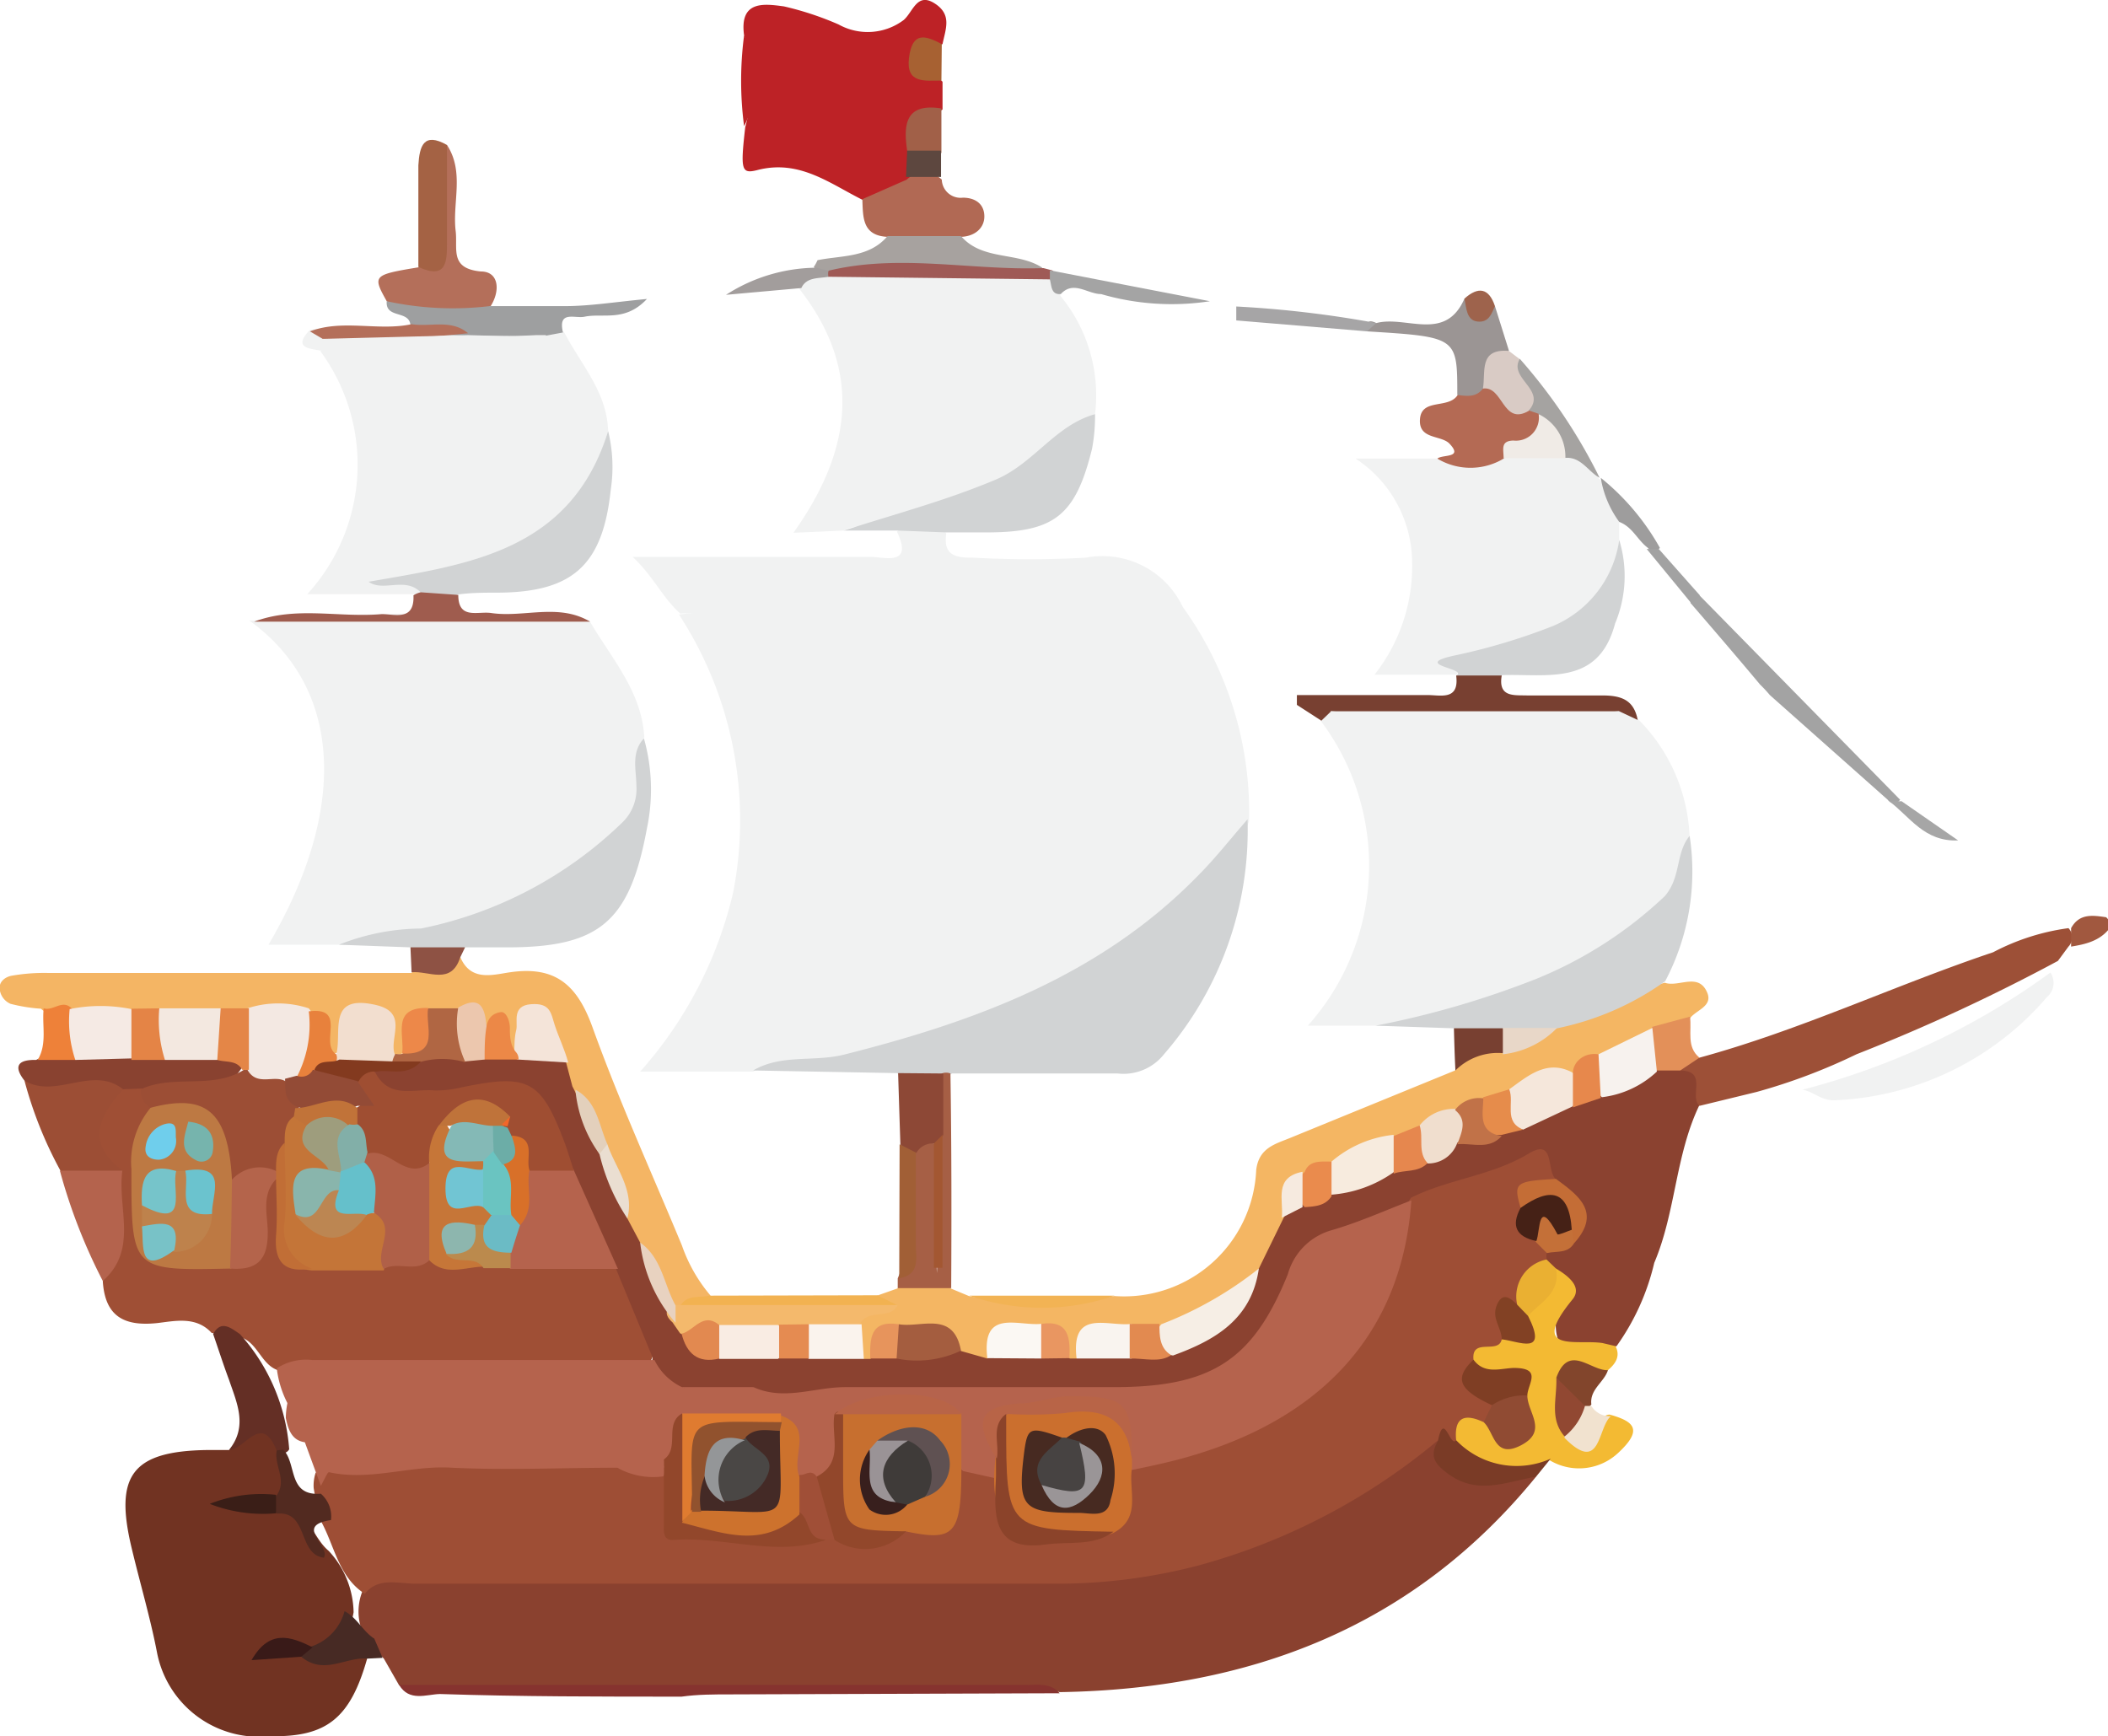 <svg xmlns="http://www.w3.org/2000/svg" viewBox="0 0 55.98 46.11"><defs><style>.cls-1{fill:#8a412f;}.cls-2{fill:#f1f2f2;}.cls-3{fill:#9f4f35;}.cls-4{fill:#713322;}.cls-5{fill:#f4b564;}.cls-6{fill:#d1d3d4;}.cls-7{fill:#86332f;}.cls-8{fill:#9c4e35;}.cls-9{fill:#b4634d;}.cls-10{fill:#894230;}.cls-11{fill:#642f25;}.cls-12{fill:#472a24;}.cls-13{fill:#ee8139;}.cls-14{fill:#8e5244;}.cls-15{fill:#8b4230;}.cls-16{fill:#f4b663;}.cls-17{fill:#bd2226;}.cls-18{fill:#9d5037;}.cls-19{fill:#f3ba33;}.cls-20{fill:#784031;}.cls-21{fill:#b46a54;}.cls-22{fill:#b16954;}.cls-23{fill:#a65f45;}.cls-24{fill:#a7a29f;}.cls-25{fill:#9b9594;}.cls-26{fill:#a3a3a3;}.cls-27{fill:#7a3b26;}.cls-28{fill:#9f5a56;}.cls-29{fill:#a4a4a4;}.cls-30{fill:#a6a5a6;}.cls-31{fill:#d9cbc5;}.cls-32{fill:#a5a3a1;}.cls-33{fill:#e39059;}.cls-34{fill:#a16048;}.cls-35{fill:#82452c;}.cls-36{fill:#a76132;}.cls-37{fill:#f2b354;}.cls-38{fill:#f1e2cf;}.cls-39{fill:#9e9d9d;}.cls-40{fill:#5d473f;}.cls-41{fill:#a1583f;}.cls-42{fill:#a6a6a6;}.cls-43{fill:#a2a2a2;}.cls-44{fill:#9e634c;}.cls-45{fill:#b46f5a;}.cls-46{fill:#9e9fa0;}.cls-47{fill:#9f5c4e;}.cls-48{fill:#a46244;}.cls-49{fill:#8d4836;}.cls-50{fill:#a15f36;}.cls-51{fill:#f2b251;}.cls-52{fill:#a29d9c;}.cls-53{fill:#9e4e35;}.cls-54{fill:#b5634d;}.cls-55{fill:#bd7943;}.cls-56{fill:#c47538;}.cls-57{fill:#b06048;}.cls-58{fill:#b4644b;}.cls-59{fill:#c67638;}.cls-60{fill:#c16e36;}.cls-61{fill:#bb8a4d;}.cls-62{fill:#522a20;}.cls-63{fill:#391a18;}.cls-64{fill:#3a1e17;}.cls-65{fill:#f3e8e2;}.cls-66{fill:#f4b96c;}.cls-67{fill:#f5eae4;}.cls-68{fill:#f2decf;}.cls-69{fill:#f3e8e0;}.cls-70{fill:#f4e4d9;}.cls-71{fill:#b06643;}.cls-72{fill:#e48647;}.cls-73{fill:#e48446;}.cls-74{fill:#ecc7ae;}.cls-75{fill:#e8813c;}.cls-76{fill:#ec8847;}.cls-77{fill:#ed8849;}.cls-78{fill:#e8d2c0;}.cls-79{fill:#eaded1;}.cls-80{fill:#e3d0bc;}.cls-81{fill:#9f4e32;}.cls-82{fill:#f6eee5;}.cls-83{fill:#f5e7db;}.cls-84{fill:#f7f2ee;}.cls-85{fill:#f7ebde;}.cls-86{fill:#f9ece3;}.cls-87{fill:#a45d3f;}.cls-88{fill:#fbf8f3;}.cls-89{fill:#faf3ed;}.cls-90{fill:#f9f4ef;}.cls-91{fill:#f0dece;}.cls-92{fill:#c46d36;}.cls-93{fill:#eab032;}.cls-94{fill:#e7884c;}.cls-95{fill:#e68c4b;}.cls-96{fill:#ea8b4d;}.cls-97{fill:#e6874e;}.cls-98{fill:#c17248;}.cls-99{fill:#e28a50;}.cls-100{fill:#e28950;}.cls-101{fill:#833a1f;}.cls-102{fill:#e7945c;}.cls-103{fill:#e99661;}.cls-104{fill:#e58b51;}.cls-105{fill:#f6eadf;}.cls-106{fill:#c47038;}.cls-107{fill:#f0ebe6;}.cls-108{fill:#e8d7c8;}.cls-109{fill:#7f3e24;}.cls-110{fill:#904b33;}.cls-111{fill:#824124;}.cls-112{fill:#914832;}.cls-113{fill:#a35732;}.cls-114{fill:#c76f2f;}.cls-115{fill:#cb6f2e;}.cls-116{fill:#92472b;}.cls-117{fill:#8b432a;}.cls-118{fill:#452116;}.cls-119{fill:#a04f37;}.cls-120{fill:#cd722d;}.cls-121{fill:#b86447;}.cls-122{fill:#df7b30;}.cls-123{fill:#be824c;}.cls-124{fill:#76c4ca;}.cls-125{fill:#78c2c7;}.cls-126{fill:#6bc3ce;}.cls-127{fill:#6fceec;}.cls-128{fill:#76b4ad;}.cls-129{fill:#d87029;}.cls-130{fill:#6bbbc5;}.cls-131{fill:#934b36;}.cls-132{fill:#c17339;}.cls-133{fill:#65c0cb;}.cls-134{fill:#bc8652;}.cls-135{fill:#89b5ac;}.cls-136{fill:#9e9d7d;}.cls-137{fill:#82afa8;}.cls-138{fill:#84b9b6;}.cls-139{fill:#6ac4c1;}.cls-140{fill:#71c5d3;}.cls-141{fill:#bf733a;}.cls-142{fill:#8db6ae;}.cls-143{fill:#6cada7;}.cls-144{fill:#f2672a;}.cls-145{fill:#3f3b39;}.cls-146{fill:#5f5152;}.cls-147{fill:#9a9396;}.cls-148{fill:#381f1d;}.cls-149{fill:#472a21;}.cls-150{fill:#474342;}.cls-151{fill:#442a26;}.cls-152{fill:#91522e;}.cls-153{fill:#9a9597;}.cls-154{fill:#4a4745;}.cls-155{fill:#949698;}</style></defs><g id="Layer_2" data-name="Layer 2"><g id="Layer_1-2" data-name="Layer 1"><path class="cls-1" d="M40.79,39.22c-3.26,4-7.6,5.64-12.65,5.72a3,3,0,0,0-1.29-.1H11.9a3.36,3.36,0,0,1-1.3-.08l-.4-.7c-.16-.2-.42-.31-.51-.58a1.45,1.45,0,0,1,0-1.36,2.43,2.43,0,0,1,1.83-.37c5.06,0,10.12,0,15.17,0,3.95,0,7.59-.77,10.69-3.36a1.41,1.41,0,0,1,.42-.22c.15,0,.35-.07.43.09a1.61,1.61,0,0,0,2.18.79A.39.39,0,0,1,40.79,39.22Z"/><path class="cls-2" d="M6.62,16.48h.11a54.22,54.22,0,0,1,8.92,0c.58,1,1.39,1.87,1.46,3.1a.34.34,0,0,0-.05.11c.5,2.17-1,3.07-2.5,4A11.46,11.46,0,0,1,9,25.09H7.13C9.27,21.45,9.07,18.24,6.62,16.48Z"/><path class="cls-3" d="M5.62,35.4c-.42-.46-1-.31-1.46-.26-.89.09-1.37-.2-1.43-1.11a8.86,8.86,0,0,0,.17-2.62c-.75-1.62-.75-1.68.4-2.64a.65.65,0,0,1,.52.13.89.89,0,0,1,.27.69,4.62,4.62,0,0,0-.27,1.61c0,2.5-.25,2.19,2.21,2.18.67,0,.66-.52.74-1s-.08-1,.55-1.13c.38.34.3.8.32,1.23s0,.83.58.87,1.22-.08,1.83,0,1,0,1.48,0a7.29,7.29,0,0,0,1.4,0h.77a7.89,7.89,0,0,1,2.65.17c.56.83,1.55,1.52.87,2.74a17.06,17.06,0,0,1-3.91.16c-1.55,0-3.11,0-4.66,0-.37,0-.75,0-1.13,0-.59-.06-.64-.81-1.19-.92C6.09,35.53,5.86,35.44,5.62,35.4Z"/><path class="cls-4" d="M9.75,44.05c-.45,1.59-1.08,2.09-2.58,2.06a2.76,2.76,0,0,1-3-2.22C4,43,3.72,42.05,3.5,41.13c-.47-1.94,0-2.59,2-2.62l.59,0c.47-.61,1-1.1,1.42,0,.15.46.33.92-.14,1.32a1.23,1.23,0,0,1-.6.14h.58c.82,0,.91.83,1.38,1.22a2.45,2.45,0,0,1,.66,1.63c-.1.57-.35,1-1,1.09a2.74,2.74,0,0,0-1-.11,5.11,5.11,0,0,1,.55,0C8.52,44.23,9.21,43.6,9.75,44.05Z"/><path class="cls-5" d="M12.22,25.41c.28.68.89.47,1.34.41,1.2-.17,1.77.35,2.17,1.45.72,2,1.58,3.88,2.38,5.81a4.18,4.18,0,0,0,.76,1.33,1,1,0,0,1-.74.38.6.6,0,0,1-.32-.07c-.45-.5-.64-1.16-1.06-1.68a3.06,3.06,0,0,1-.32-.77,6.54,6.54,0,0,0-.53-1.73A6.15,6.15,0,0,0,15.09,29c-.12-.25-.19-.51-.29-.77s-.15-.83-.53-1.13c-.35.21-.14.67-.41.91-.6.17-.5-.74-1-.66A.88.88,0,0,0,12,27l-.61.06c-.58.05-.41.67-.71.92a.44.44,0,0,1-.32,0,1.28,1.28,0,0,1-.17-.3c-.11-.29.06-.79-.49-.76s-.42.39-.5.68a1,1,0,0,1-.15.31c-.37.22-.44-.1-.54-.33s-.11-.53-.45-.58a6.12,6.12,0,0,0-1.6,0,5.51,5.51,0,0,1-.71.06H4.27c-.25,0-.51,0-.76,0A5.33,5.33,0,0,1,2,27c-.25-.3-.65.06-.91-.21a4.41,4.41,0,0,1-.81-.13A.48.48,0,0,1,0,26.32c-.06-.23.13-.38.33-.41a5,5,0,0,1,.94-.07l9.65,0A2.44,2.44,0,0,1,12.22,25.41Z"/><path class="cls-6" d="M9,25.09a6,6,0,0,1,2.18-.43,10.71,10.71,0,0,0,5.37-2.84,1.23,1.23,0,0,0,.35-.95c0-.42-.15-.88.2-1.26A5,5,0,0,1,17.18,22c-.46,2.49-1.26,3.17-3.76,3.16l-1.07,0a1.28,1.28,0,0,1-1.45,0Z"/><path class="cls-7" d="M10.6,44.75l16.66,0c.31,0,.64-.06.88.22L19.4,45c-.44,0-.87,0-1.3.06-2.14,0-4.28,0-6.42-.07C11.32,45,10.87,45.2,10.6,44.75Z"/><path class="cls-8" d="M3.27,28.93c-.65.72-1,1.44,0,2.17a2,2,0,0,1-1.66,0A10.71,10.71,0,0,1,.65,28.7a5.88,5.88,0,0,1,1.86-.25C2.82,28.42,3.27,28.38,3.27,28.93Z"/><path class="cls-9" d="M1.59,31.09H3.25c-.14,1,.43,2.09-.52,2.93A14.79,14.79,0,0,1,1.59,31.09Z"/><path class="cls-10" d="M3.27,28.93c-.82-.65-1.78.27-2.62-.23-.32-.41-.14-.56.31-.55a2.25,2.25,0,0,1,1.14-.26c.46,0,.91,0,1.37,0s.65,0,1,0a11.42,11.42,0,0,1,1.17,0c.33,0,.66.07.81.43-.7,1.08-1.72.7-2.69.59Z"/><path class="cls-11" d="M7.34,38.51c-.4-1-.84,0-1.26,0,.51-.63.21-1.25,0-1.87-.15-.4-.28-.81-.42-1.21.21-.38.46-.17.71,0a5.13,5.13,0,0,1,1.31,3.06A.2.2,0,0,1,7.34,38.51Z"/><path class="cls-12" d="M9.75,44.05C9.18,44,8.6,44.5,8,44a.31.31,0,0,1,.26-.27,1.36,1.36,0,0,0,.89-.94c.33.17.48.53.79.73l.22.51Z"/><path class="cls-13" d="M2,28.15H1c.26-.43.11-.91.16-1.37.25.08.5-.25.74,0A1.25,1.25,0,0,1,2,28.15Z"/><path class="cls-14" d="M10.9,25.16l1.45,0-.13.27c-.24.74-.83.35-1.29.39Z"/><path class="cls-2" d="M18.06,16.29c-.46-.41-.72-1-1.26-1.5,2.1,0,4.21,0,6.31,0,.38,0,1.15.26.71-.67a.87.87,0,0,1,1.31.05c-.09.57.24.65.71.64a26.87,26.87,0,0,0,3,0,2.36,2.36,0,0,1,2.57,1.31,9.32,9.32,0,0,1,1.76,5.69,5.59,5.59,0,0,1-2.59,3,17,17,0,0,1-10,3.55,1,1,0,0,0-.58.1H17a10.85,10.85,0,0,0,2.47-4.76,10,10,0,0,0-1.44-7.38,24.33,24.33,0,0,1,4.39-.11A25.3,25.3,0,0,0,18.06,16.29Z"/><path class="cls-2" d="M36.53,27.24h-1.8a6.38,6.38,0,0,0,.34-8.1c0-.29.16-.35.39-.37,2.44,0,4.89.05,7.33,0,.32-.05.52.16.72.34a4.67,4.67,0,0,1,1.36,3.14,3.42,3.42,0,0,1-2,3.08A13.19,13.19,0,0,1,36.53,27.24Z"/><path class="cls-15" d="M16.66,32.36,17,33c.38.62.48,1.39,1,1.92a1.3,1.3,0,0,1,.32.34,1,1,0,0,0,1,.52h4.55a8,8,0,0,0,1.61-.14,3.41,3.41,0,0,1,.9.11c.42,0,.84,0,1.26,0H30a3.56,3.56,0,0,0,1.17-.11,3,3,0,0,0,2.06-2A3.79,3.79,0,0,1,34,32.21a2,2,0,0,1,.58-.32c.25-.1.5-.18.75-.29.54-.24,1.1-.42,1.64-.67.3-.11.62-.14.91-.27s.54-.32.84-.45.73-.13,1.08-.25.51-.15.75-.25.76-.38,1.16-.52l.76-.26c.52-.15,1-.44,1.49-.64a1.51,1.51,0,0,1,.67-.08c.76.13.73.6.49,1.16-.63,1.32-.62,2.83-1.19,4.17a6.24,6.24,0,0,1-1,2.21c-1.42.43-1.8.12-1.54-1.27a.7.7,0,0,0-.15-.55A1.75,1.75,0,0,1,41,33.5a.52.52,0,0,1,0-.3c.19-.18.46-.24.63-.44.38-.66-.25-.94-.51-1.36s-.39-.46-.83-.28c-1,.39-2,.67-3,1.1a4.61,4.61,0,0,0-3.4,2.8c-.74,1.73-2.47,2.09-4.21,2.12-2.3,0-4.6,0-6.9,0a9.59,9.59,0,0,1-2.83,0c-.6,0-1.2,0-1.79-.09s-.91-.35-.83-1l-1-2.42c-.94-.61-.89-1.77-1.45-2.58-.94-2.05-.93-2-3.29-1.91-.65,0-1.5.31-1.76-.72.27-.41.8-.17,1.13-.44a2.67,2.67,0,0,1,1.4-.15l.55,0c.32,0,.61.25.94.1a1.16,1.16,0,0,1,1.16.2l.19.72c.28.55.5,1.12.76,1.68A13.33,13.33,0,0,1,16.66,32.36Z"/><path class="cls-2" d="M22.41,14.09l-1.34.06c1.59-2.23,1.82-4.37.14-6.5,0-.58.56-.29.82-.47a22.57,22.57,0,0,1,5.63.09c.38,0,.39.35.51.6A4.15,4.15,0,0,1,29.08,11,8.19,8.19,0,0,1,23,14,.88.88,0,0,0,22.41,14.09Z"/><path class="cls-2" d="M43,13.86v.48a3.42,3.42,0,0,1-3.42,3.13c-.4,0-.82.26-1.28,0,.17.16.54.09.39.45H36.5a4.65,4.65,0,0,0,1-3A3.32,3.32,0,0,0,36,12.18h2.15c.63.27,1.17-.21,1.76-.22a5.24,5.24,0,0,1,1.53-.06,1.3,1.3,0,0,1,1,.79h0A1.66,1.66,0,0,1,43,13.86Z"/><path class="cls-6" d="M20,28.43c.75-.44,1.6-.22,2.41-.42,3.5-.88,6.81-2.1,9.4-4.75.47-.47.88-1,1.32-1.5A9.08,9.08,0,0,1,30.91,28a1.37,1.37,0,0,1-1.23.51c-1.47,0-2.93,0-4.4,0a2.21,2.21,0,0,1-.34.18,1.29,1.29,0,0,1-1.11-.19Z"/><path class="cls-16" d="M34.09,32.34l-.66,1.35a3.88,3.88,0,0,1-2.65,1.7,3.82,3.82,0,0,1-.68.07,1.56,1.56,0,0,0-1.51.62l-.09,0-.09,0c-.28-.2-.38-.64-.84-.6a1.37,1.37,0,0,0-1.35.6l-.7-.2a1.9,1.9,0,0,0-1.65-.41c-.42,0-.49.44-.76.62l-.08,0-.09,0a.7.7,0,0,1-.29-.74c.05-.39.33-.56.64-.7a.39.39,0,0,0,0-.24l.54-.19a1,1,0,0,1,1.42,0l.48.2a10.44,10.44,0,0,0,3.86,0,3.51,3.51,0,0,0,3.77-3.35c.07-.57.48-.68.88-.84l4.4-1.8a1.06,1.06,0,0,1,1.08-.75,3.6,3.6,0,0,0,1.58-.58,18.62,18.62,0,0,1,2.91-1c.37.13.9-.29,1.13.27.15.37-.33.46-.48.7a1.69,1.69,0,0,1-.81.53c-.49.18-1,.4-1.47.57a3.85,3.85,0,0,0-.81.41,4.83,4.83,0,0,0-1.6.55,4.11,4.11,0,0,1-.73.29,4.79,4.79,0,0,0-.74.21,8.52,8.52,0,0,0-1,.47,5.16,5.16,0,0,1-.73.31,13.18,13.18,0,0,0-1.6.67,2.56,2.56,0,0,0-.72.25C34.35,31.56,34.3,32,34.09,32.34Z"/><path class="cls-17" d="M19.76.94C19.63,0,20.3.1,20.82.17a8.21,8.21,0,0,1,1.45.48A1.59,1.59,0,0,0,24,.53c.25-.22.35-.74.82-.44s.29.68.21,1.08c-.68.32-.4.64,0,1l0,.74a1.22,1.22,0,0,0-.62,1.27,1.85,1.85,0,0,1-.13.7,1,1,0,0,1-1.35.44c-.89-.44-1.7-1.1-2.83-.8-.41.1-.44,0-.31-1.14A4.39,4.39,0,0,0,19.76.94Z"/><path class="cls-6" d="M44.22,26.06a7.53,7.53,0,0,1-2.87,1.25,6.24,6.24,0,0,1-1.48.28,1.92,1.92,0,0,1-1.26-.28l-2.08-.07A24.06,24.06,0,0,0,40.79,26a10.94,10.94,0,0,0,3.42-2.2c.44-.51.28-1.14.66-1.6A6.24,6.24,0,0,1,44.22,26.06Z"/><path class="cls-18" d="M45.13,29.37c-.28-.26.23-.93-.51-.94,0-.39.26-.35.51-.34,2.68-.73,5.18-1.92,7.8-2.8a6,6,0,0,1,2-.64.35.35,0,0,1,0,.49l-.28.38A49.31,49.31,0,0,1,49.3,28a15.57,15.57,0,0,1-2.65,1Z"/><path class="cls-19" d="M41.32,33.69c.32.19.71.49.44.82-1.19,1.45.14,1.05.8,1.16l.34.08c.14.27,0,.47-.2.64s-.86-.15-1.06.39a1.84,1.84,0,0,0,.11,1.09c.53.52.66-.31,1-.3.65.18.88.4.24,1a1.52,1.52,0,0,1-1.84.21c-1.39.64-1.7.58-2.62-.47-.05-.65.23-.9.87-.71.28.1.42.57.75.43s.14-.61.16-.93c-.11-.78-1.11-.2-1.31-.85s.38-.67.79-.76a.69.69,0,0,0,.65-.65A6.06,6.06,0,0,1,41.32,33.69Z"/><path class="cls-6" d="M22.41,14.09c1.36-.44,2.73-.8,4.05-1.36,1-.43,1.57-1.44,2.62-1.73a4.7,4.7,0,0,1-.08.92c-.44,1.78-1,2.22-2.81,2.22l-1.06,0-1.31-.05Z"/><path class="cls-6" d="M38.67,17.94c.34-.19-1.26-.28,0-.54a16.39,16.39,0,0,0,2.56-.77A2.92,2.92,0,0,0,43,14.34a3.26,3.26,0,0,1-.11,2.22c-.44,1.67-1.8,1.33-3,1.37a.89.89,0,0,1-1.21,0Z"/><path class="cls-2" d="M47.87,28.94a19.42,19.42,0,0,0,6.58-3.11.49.49,0,0,1-.09.65,7.85,7.85,0,0,1-5.61,2.74C48.39,29.25,48.18,29,47.87,28.94Z"/><path class="cls-20" d="M38.67,17.94h1.21c-.1.58.32.52.67.53.67,0,1.35,0,2,0,.51,0,.84.12.94.65L43,18.89a52.79,52.79,0,0,1-7.65,0l-.26.25-.65-.42,0-.26c1.14,0,2.29,0,3.44,0C38.23,18.45,38.76,18.63,38.67,17.94Z"/><path class="cls-21" d="M39.93,12.18a1.71,1.71,0,0,1-1.76,0c.14-.12.71,0,.31-.41-.24-.22-.82-.1-.77-.65s.76-.25,1-.63a1.44,1.44,0,0,1,.73-.36c.56-.05.77.55,1.24.66a.88.88,0,0,1,.25.22C41.13,11.86,40.3,11.82,39.93,12.18Z"/><path class="cls-22" d="M22.9,5.29l1.18-.52a.67.67,0,0,1,.93,0,.5.5,0,0,0,.56.48c.31,0,.56.15.57.48s-.26.55-.62.56a1.79,1.79,0,0,1-1.95,0C22.89,6.26,22.92,5.76,22.9,5.29Z"/><path class="cls-23" d="M25.26,34.21H23.84l0-.26c.48-1.1,0-2.28.29-3.4.18-.29.4-.38.7-.15.1,1.14,0,2.28.05,3.41a25.8,25.8,0,0,0-.1-3.62,1.67,1.67,0,0,1,.23-1.68.31.31,0,0,1,.23,0C25.27,30.41,25.27,32.31,25.26,34.21Z"/><path class="cls-24" d="M23.57,6.27h1.95c.57.66,1.5.41,2.16.84-.3.3-.68.18-1,.15a35.1,35.1,0,0,0-4.7,0,.4.4,0,0,1-.37-.17,1,1,0,0,0,.1-.18C22.35,6.78,23.08,6.85,23.57,6.27Z"/><path class="cls-25" d="M39.38,10.32c-.18.24-.43.2-.68.17,0-1.54,0-1.54-2.4-1.69,0-.21,0-.34.25-.22.79-.21,1.83.52,2.34-.65a.86.86,0,0,0,.81.2l.37,1.18A8.58,8.58,0,0,1,39.38,10.32Z"/><path class="cls-26" d="M47,18.46a3.45,3.45,0,0,0-.26-.28c-.61-.73-1.23-1.45-1.85-2.17a.35.35,0,0,1,.21-.23l5.36,5.46a.2.2,0,0,1-.33,0Z"/><path class="cls-27" d="M38.67,38.25a2.22,2.22,0,0,0,2.51.49l-.39.48c-.8.13-1.58.52-2.39-.12-.38-.29-.4-.5-.21-.84-.13-.18-.14-.4.08-.45S38.52,38.12,38.67,38.25Z"/><path class="cls-28" d="M22,7.19c1.9-.46,3.81,0,5.71-.07l.23.06a.14.14,0,0,1,0,.24l-5.95-.07c-.06-.06-.08-.1,0-.13A.11.11,0,0,1,22,7.19Z"/><path class="cls-29" d="M27.88,7.42l0-.24L32.13,8a6.7,6.7,0,0,1-2.89-.19c-.36,0-.73-.37-1.07,0C27.91,7.83,27.93,7.6,27.88,7.42Z"/><path class="cls-30" d="M36.55,8.58l-.25.22-3.47-.29,0-.37A28.64,28.64,0,0,1,36.55,8.58Z"/><path class="cls-31" d="M39.38,10.32c.08-.44-.12-1.07.69-1l.29.22c0,.46.86.79.24,1.37C39.9,11.32,39.92,10.24,39.38,10.32Z"/><path class="cls-32" d="M40.6,10.9c.48-.55-.55-.85-.24-1.37a14.33,14.33,0,0,1,2.12,3.16c-.31-.17-.49-.56-.91-.53-.4-.3-.48-.78-.71-1.17Z"/><path class="cls-33" d="M45.13,28.09l-.51.34-.65,0c-.4-.36-.27-.76-.09-1.16l1-.27C44.93,27.39,44.78,27.8,45.13,28.09Z"/><path class="cls-34" d="M24.09,4C24,3.37,24,2.72,25,2.88c0,.39,0,.78,0,1.18A.62.62,0,0,1,24.09,4Z"/><path class="cls-35" d="M41.33,36.59c.33-.92.91-.18,1.37-.2-.1.32-.49.51-.44.91a.32.32,0,0,1-.27.13C41.53,37.34,41.55,36.87,41.33,36.59Z"/><path class="cls-36" d="M25,2.14c-.44,0-.95.09-.86-.61s.43-.59.87-.36Z"/><path class="cls-20" d="M38.61,27.31h1.3a.5.5,0,0,1,0,.66,1.59,1.59,0,0,0-1.26.46C38.63,28.05,38.62,27.68,38.61,27.31Z"/><path class="cls-37" d="M29.6,34.41a5.94,5.94,0,0,1-3.86,0Z"/><path class="cls-38" d="M42.09,37.34l.17,0a.57.57,0,0,0,.52.27c-.36.3-.26,1.56-1.23.58A.78.78,0,0,1,42.09,37.34Z"/><path class="cls-39" d="M43,13.86a2.71,2.71,0,0,1-.49-1.17,6.38,6.38,0,0,1,1.57,1.86.2.2,0,0,1-.32,0C43.48,14.34,43.36,14,43,13.86Z"/><path class="cls-40" d="M24.09,4l.9,0,0,.7h-.93Z"/><path class="cls-41" d="M55,25.14l0-.49c.22-.4.58-.34.93-.29a.32.32,0,0,1,.11.27C55.77,25,55.36,25.08,55,25.14Z"/><path class="cls-42" d="M50.17,21.28l.33,0L52,22.32C51.1,22.36,50.72,21.69,50.17,21.28Z"/><path class="cls-43" d="M43.73,14.58l.32,0,1.09,1.23-.21.23Z"/><path class="cls-44" d="M39.7,8.13c-.09.2-.16.44-.46.41s-.3-.37-.35-.61C39.26,7.6,39.54,7.65,39.7,8.13Z"/><path class="cls-17" d="M19.76.94a2.6,2.6,0,0,1,0,2.41A9.26,9.26,0,0,1,19.76.94Z"/><path class="cls-2" d="M11,15.78H8.16a5.09,5.09,0,0,0,.35-6.45C9,8.86,9.55,9,10.09,9c1.42-.11,2.87.23,4.27-.23a.71.71,0,0,1,.62.05c.45.87,1.16,1.61,1.17,2.67.15,1.57-.85,2.36-2,3s-2.62,1.38-4.2.87c.44.16.93-.15,1.3.28C11.18,15.79,11.1,15.84,11,15.78Z"/><path class="cls-6" d="M11.17,15.73c-.41-.42-1,0-1.38-.28,2.64-.46,5.37-.8,6.36-4A4,4,0,0,1,16.22,13c-.21,2-1,2.73-3,2.74-.36,0-.71,0-1.07.05C11.81,16,11.47,16.09,11.17,15.73Z"/><path class="cls-45" d="M11.87,3.85c.47.72.14,1.53.23,2.28.06.48-.17,1,.67,1.08.48,0,.52.51.26.92A2.62,2.62,0,0,1,10.27,8c-.38-.68-.37-.7.84-.9.64-.27.38-.86.45-1.32C11.65,5.13,11.38,4.43,11.87,3.85Z"/><path class="cls-46" d="M10.27,8A8.27,8.27,0,0,0,13,8.13c.67,0,1.34,0,2,0s1.33-.11,2.18-.19c-.58.62-1.16.37-1.65.47-.26.06-.72-.18-.58.42l-.48.09a1.19,1.19,0,0,1-.35.15,12.92,12.92,0,0,1-1.76,0c-.48-.18-1.06,0-1.46-.44C10.86,8.23,10.23,8.47,10.27,8Z"/><path class="cls-47" d="M11.17,15.73l1,.07c0,.66.51.43.87.48.87.13,1.79-.27,2.63.23l-8.92,0c1.11-.42,2.26-.1,3.39-.2.35,0,.87.19.84-.5A.65.65,0,0,1,11.17,15.73Z"/><path class="cls-48" d="M11.87,3.85c0,.87,0,1.73,0,2.59,0,.49,0,1-.76.65,0-.9,0-1.8,0-2.7C11.14,3.88,11.25,3.5,11.87,3.85Z"/><path class="cls-49" d="M25.05,28.51l0,1.63a.63.63,0,0,1-.23.23.5.5,0,0,0-.48.24c-.26.15-.33-.06-.43-.22l-.06-1.89Z"/><path class="cls-2" d="M14.24,8.9h.26c-.13.58-.6.41-1,.41-1.67,0-3.35,0-5,0-.32-.06-.7-.08-.29-.53a.53.53,0,0,1,.41,0C10.5,8.78,12.37,9,14.24,8.9Z"/><path class="cls-50" d="M23.89,30.39l.43.22c0,.81,0,1.62,0,2.43,0,.36.13.81-.44.91Z"/><path class="cls-51" d="M23.3,34.4l.54.27a16.2,16.2,0,0,1-4.76.33,1.17,1.17,0,0,1-1-.34c.18-.28.5-.19.76-.25Z"/><path class="cls-52" d="M22,7.19a.42.42,0,0,0,0,.16c-.26.05-.58,0-.72.3l-2,.18a4.49,4.49,0,0,1,2.4-.72Z"/><path class="cls-45" d="M8.57,9,8.23,8.8c.88-.33,1.81,0,2.7-.19.5.08,1.05-.14,1.5.24A27.61,27.61,0,0,1,8.57,9Z"/><path class="cls-53" d="M38.67,38.25c-.16.21-.32-.79-.48,0a16.78,16.78,0,0,1-6.34,3.32,14.82,14.82,0,0,1-3.62.49c-5.73,0-11.46,0-17.2,0-.45,0-1-.18-1.34.27-.69-.44-.8-1.25-1.15-1.9a7.06,7.06,0,0,1-.21-.91,1.07,1.07,0,0,1,.05-.4c.63-.69,1.5-.42,2.24-.46a33,33,0,0,1,5.71.06,3.8,3.8,0,0,1,1.27.34c.5.38,0,1.28.54,1.44a6.18,6.18,0,0,0,2.35.21c.44,0,.87.06,1.3,0h.33a3.13,3.13,0,0,0,2-.22c.69,0,1.11-.28,1.12-1a.73.73,0,0,1,.3-.6.94.94,0,0,1,1,.27c.47.38-.16,1.2.47,1.41a3.41,3.41,0,0,0,2.39-.15c.55-.36.25-1.06.61-1.49a3.88,3.88,0,0,1,1.75-.7A6.92,6.92,0,0,0,37,32.9a3.4,3.4,0,0,1,.47-1.09c1-.5,2.14-.58,3.12-1.17.71-.43.47.44.72.67-.18.34-.8.24-.79.77a.89.89,0,0,0,.35.78.67.67,0,0,1,.2.42.91.91,0,0,0,0,.17c-.14.43-.44.78-.62,1.19-.66,0-.25.7-.57.93-.08.41-.81-.06-.75.54-.25.58.34.78.54,1.15s0,.41-.27.51C38.89,37.53,38.61,37.64,38.67,38.25Z"/><path class="cls-54" d="M17.61,39.21A1.94,1.94,0,0,1,16.43,39a.71.71,0,0,1-.22-.27c-.51-1.55-.51-1.55-2.13-1.55-1.15,0-2.3.07-3.44,0A2.27,2.27,0,0,0,8.2,38.31c-.43,0-.54-.31-.61-.65a2.1,2.1,0,0,1,.7-1.54h9.09a1.55,1.55,0,0,0,.73.72,2.65,2.65,0,0,0,1.9,0c.81.37,1.62,0,2.43,0,2.38,0,4.76,0,7.14,0,2.58,0,3.69-.7,4.62-3a1.68,1.68,0,0,1,1.17-1.17c.72-.21,1.41-.52,2.11-.79-.24,3.52-2.39,5.9-6.26,6.9-.39.1-.77.18-1.16.26a.73.73,0,0,1-.2-.26c-.15-.45,0-1.08-.67-1.25a4.15,4.15,0,0,0-2.54.21c-.46.18-.08.7,0,1.07a.5.5,0,0,1-.17.46l-.9-.2c-.4-.31-.3-.75-.31-1.16a2.15,2.15,0,0,0-2.71-.06c-.13.54,0,1.2-.64,1.5-.26,0-.54.09-.78-.1-.36-.36.09-1.13-.64-1.3a13.34,13.34,0,0,0-2,0c-.44.15-.28.83-.8.9-.13,0-.13-.19-.24-.24,0,.16.1.25.2.35A.26.26,0,0,1,17.61,39.21Z"/><path class="cls-55" d="M6.14,33.69c-2.66.06-2.65.06-2.65-2.64A2.24,2.24,0,0,1,4,29.42a1.41,1.41,0,0,1,2.29.7,3.21,3.21,0,0,1,.17,1.15C6.33,32.07,6.56,32.92,6.14,33.69Z"/><path class="cls-54" d="M15.23,31.06l1.18,2.64H13.55a.55.55,0,0,1-.14-.48c.05-.29.14-.57.21-.86.17-.46,0-1,.46-1.4A1.13,1.13,0,0,1,15.23,31.06Z"/><path class="cls-8" d="M6.16,31.33c-.1-1.8-.67-2.3-2.16-1.91a.51.51,0,0,1-.26-.49c.85-.4,1.86,0,2.69-.49a.43.43,0,0,1,.29-.07,2,2,0,0,1,.9.26,1.72,1.72,0,0,1,.31.72.81.81,0,0,1,0,.31,6.93,6.93,0,0,1-.2.75,2.44,2.44,0,0,1-.34.71A2.18,2.18,0,0,1,6.16,31.33Z"/><path class="cls-56" d="M7.56,30.35c0-.26,0-.54.25-.7s.42,0,.56.22c0,.47.63.76.36,1.31-.35.2-.71.4-.56.92.44.62,1,.35,1.47.12a.75.75,0,0,1,.33,0c1,.38.39,1,.22,1.52H8.28c-.59-.06-.92-.31-.83-1A13.33,13.33,0,0,1,7.56,30.35Z"/><path class="cls-57" d="M10.19,33.7c-.28-.47.4-1.1-.26-1.49a2.3,2.3,0,0,1-.36-1.37.59.59,0,0,1,.17-.32,1.88,1.88,0,0,1,1.87.56,3.07,3.07,0,0,1-.21,2.39C11.05,33.81,10.57,33.49,10.19,33.7Z"/><path class="cls-58" d="M6.16,31.33a1,1,0,0,1,1.17-.23q.09.07.06.15s0,.07-.06.07c-.41.42-.21,1-.22,1.43,0,.67-.25,1-1,.94C6.14,32.9,6.15,32.12,6.16,31.33Z"/><path class="cls-59" d="M11.4,33.47V30.86a.64.64,0,0,1,.1-1,.46.46,0,0,1,.32-.07,2.09,2.09,0,0,0,1.06,1,.35.35,0,0,1,0,.3c-.18.21-.61.2-.63.48s.39.15.57.29a.63.63,0,0,1,.34.36.4.4,0,0,1-.24.41,1.21,1.21,0,0,1-.32.11c-.14.08-.42,0-.36.3s.65.17.62.6C12.36,33.64,11.83,33.91,11.4,33.47Z"/><path class="cls-60" d="M7.33,31.32a1.61,1.61,0,0,0,0-.22c0-.26,0-.55.23-.75,0,.7.06,1.4,0,2.09a1.1,1.1,0,0,0,.72,1.25c-.69.12-1-.13-.95-.87C7.37,32.32,7.34,31.82,7.33,31.32Z"/><path class="cls-54" d="M7.81,37.56a2.71,2.71,0,0,1-.46-1.22,1.42,1.42,0,0,1,.94-.22C8.43,36.7,7.81,37,7.81,37.56Z"/><path class="cls-61" d="M12.84,33.68c-.23-.37-.73-.06-1-.38.15-.36.52-.5.75-.77l.25,0a3.51,3.51,0,0,1,.72.72l0,.43Z"/><path class="cls-62" d="M7.52,38.5c.37.36.11,1.24,1,1.17a.8.8,0,0,1,.27.7c-1,.15,0,.69-.19,1-.7-.09-.4-1.25-1.25-1.17a.33.33,0,0,1,0-.49c.28-.4-.08-.8,0-1.19Z"/><path class="cls-63" d="M8.3,43.75,8,44l-1.32.09C7.15,43.27,7.71,43.45,8.3,43.75Z"/><path class="cls-64" d="M7.33,39.7c0,.16,0,.32,0,.49a3.88,3.88,0,0,1-1.76-.25A3.69,3.69,0,0,1,7.33,39.7Z"/><path class="cls-65" d="M7.57,28.71c-.3-.17-.75.15-1-.3a1.27,1.27,0,0,1,0-1.63,2.6,2.6,0,0,1,1.63,0,1.31,1.31,0,0,1-.3,1.9A.35.35,0,0,1,7.57,28.71Z"/><path class="cls-66" d="M18.11,34.66h5.73c-.2.4-.76.09-1,.49a1.88,1.88,0,0,1-1.34.32c-.26,0-.52,0-.78,0a6.4,6.4,0,0,1-1.45-.11c-.42-.34-.8.27-1.21.05l-.2-.29c-.19-.17-.22-.33,0-.46Z"/><path class="cls-67" d="M2,28.15a3.25,3.25,0,0,1-.15-1.35,4.12,4.12,0,0,1,1.64,0,.9.9,0,0,1,0,1.31Z"/><path class="cls-68" d="M8.93,28c.16-.59-.26-1.61,1.05-1.31.91.21.31.92.52,1.35a.26.26,0,0,1-.14.32c-.44,0-.89.32-1.33,0A.38.38,0,0,1,8.93,28Z"/><path class="cls-69" d="M5.77,28.15H4.38a.87.87,0,0,1-.15-1.37H5.86A.87.87,0,0,1,5.77,28.15Z"/><path class="cls-70" d="M15.09,28.22l-1.33-.08c-.06,0-.1-.07-.1-.12s0-.08,0-.08c0-.2,0-.39.05-.59s-.13-.64.39-.68.53.24.63.55S15,27.88,15.09,28.22Z"/><path class="cls-71" d="M10.42,28.19a.7.7,0,0,1,.08-.2.55.55,0,0,0,.18,0c.44-.29.37-.86.69-1.21h.8a1.5,1.5,0,0,1,.18,1.43,2.17,2.17,0,0,0-1.21,0A.59.59,0,0,1,10.42,28.19Z"/><path class="cls-72" d="M5.77,28.15l.09-1.37h.75v1.63a.57.57,0,0,1-.18,0C6.29,28.15,6,28.22,5.77,28.15Z"/><path class="cls-73" d="M4.23,26.78a3.53,3.53,0,0,0,.15,1.37l-.89,0V26.79Z"/><path class="cls-74" d="M12.35,28.19a2.42,2.42,0,0,1-.18-1.43c.58-.34.71,0,.75.5a.68.68,0,0,1-.05.88Z"/><path class="cls-75" d="M8.93,28a.26.26,0,0,1,0,.19c-.07.3-.35.37-.55.54s-.38.21-.54-.05a3,3,0,0,0,.36-1.82C9.24,26.73,8.47,27.71,8.93,28Z"/><path class="cls-76" d="M12.87,28.14c0-.29,0-.59.05-.88s.24-.36.38-.38.24.23.24.42,0,.45.16.64a.27.27,0,0,1,.07.2Z"/><path class="cls-77" d="M11.37,26.77c-.09.48.34,1.26-.69,1.21C10.75,27.49,10.38,26.74,11.37,26.77Z"/><path class="cls-78" d="M17.94,34.67c0,.15,0,.31,0,.46A3.92,3.92,0,0,1,17,33C17.58,33.41,17.63,34.12,17.94,34.67Z"/><path class="cls-79" d="M16.66,32.36a5.32,5.32,0,0,1-.74-1.71c-.12-.25,0-.29.21-.26C16.33,31,16.86,31.6,16.66,32.36Z"/><path class="cls-80" d="M16.13,30.39l-.21.26a3.44,3.44,0,0,1-.64-1.71C15.86,29.25,15.9,29.88,16.13,30.39Z"/><path class="cls-2" d="M18.06,16.29c.8-.56,1.7-.2,2.55-.26a9,9,0,0,1,3,.26Z"/><path class="cls-2" d="M35.33,18.89H43c-.39.41-.9.22-1.35.23-1.73,0-3.46,0-5.19,0C36.06,19.12,35.64,19.25,35.33,18.89Z"/><path class="cls-81" d="M11.65,29.89a1.53,1.53,0,0,0-.25,1c-.63.49-1.05-.43-1.64-.25-.28-.15-.34-.44-.43-.71a.72.72,0,0,1,.07-.48c.7-.29-.35-.57,0-.85.16-.23.34-.29.57-.11.37.7,1,.42,1.58.47a2.79,2.79,0,0,0,.7-.08c1.78-.37,2.11-.2,2.73,1.43.1.26.17.52.26.78l-1.17,0c-.31-.19-.31-.59-.56-.83a1.58,1.58,0,0,1-.15-.24l-.16-.25C12.63,29.28,12.15,29.75,11.65,29.89Z"/><path class="cls-82" d="M30.84,35.17a9.78,9.78,0,0,0,2.59-1.48c-.19,1.34-1.15,1.9-2.28,2.31C30.6,35.89,30.47,35.62,30.84,35.17Z"/><path class="cls-83" d="M40.08,28.93c.5-.36,1-.8,1.67-.45a.58.58,0,0,1,0,.91L40.45,30C39.72,29.85,39.84,29.42,40.08,28.93Z"/><path class="cls-84" d="M43.88,27.3,44,28.46a2.58,2.58,0,0,1-1.46.68A.86.86,0,0,1,42.45,28Z"/><path class="cls-85" d="M35.36,30.85A3,3,0,0,1,37,30.14a.77.77,0,0,1,0,1,3.3,3.3,0,0,1-1.66.59A.6.6,0,0,1,35.36,30.85Z"/><path class="cls-86" d="M19.1,35.19l1.56,0a.54.54,0,0,1,0,.9H19.11A.54.54,0,0,1,19.1,35.19Z"/><path class="cls-87" d="M23.87,35.17c.6.1,1.45-.37,1.65.7a2.72,2.72,0,0,1-1.71.21A.64.64,0,0,1,23.87,35.17Z"/><path class="cls-88" d="M26.22,36.07c-.16-1.32.8-.85,1.43-.91a.62.62,0,0,1,0,.92Z"/><path class="cls-89" d="M21.48,35.17h1.4l.06.92H21.48A.58.58,0,0,1,21.48,35.17Z"/><path class="cls-90" d="M28.59,36.08c-.16-1.34.83-.84,1.46-.92a.62.62,0,0,1,0,.92Z"/><path class="cls-91" d="M37.7,29.89a1.15,1.15,0,0,1,.94-.44c.57.27.51.57.06.9a.82.82,0,0,1-.79.55C37.34,30.66,37.49,30.28,37.7,29.89Z"/><path class="cls-92" d="M40.38,32.08c-.19-.67-.15-.71.94-.77.6.44,1.22.89.48,1.71a.72.72,0,0,1-.21-.25C41.48,32,40.84,32.19,40.38,32.08Z"/><path class="cls-93" d="M40.29,34.65a1,1,0,0,1,.78-1.2l.25.24c.13.65-.41.89-.74,1.26C40.37,35,40.28,34.86,40.29,34.65Z"/><path class="cls-94" d="M42.45,28l.06,1.16-.74.25c0-.3,0-.61,0-.91S42.07,27.94,42.45,28Z"/><path class="cls-95" d="M40.08,28.93c.14.36-.16.86.37,1.07l-.57.14c-.94.07-.73-.44-.49-1Z"/><path class="cls-96" d="M35.36,30.85c0,.31,0,.61,0,.92-.17.26-.44.27-.71.29a.64.64,0,0,1,0-.94C34.77,30.81,35.07,30.85,35.36,30.85Z"/><path class="cls-97" d="M37.7,29.89c.11.33-.06.71.21,1-.25.26-.61.17-.9.28l0-1Z"/><path class="cls-98" d="M39.39,29.17c0,.38-.16.9.49,1-.34.38-.78.18-1.18.22.11-.31.28-.63-.06-.91A.79.79,0,0,1,39.39,29.17Z"/><path class="cls-99" d="M30,36.08v-.92h.79c0,.31,0,.64.31.83C30.79,36.2,30.41,36.07,30,36.08Z"/><path class="cls-100" d="M19.1,35.19c0,.3,0,.6,0,.89-.57.14-.87-.14-1-.66C18.43,35.35,18.66,34.83,19.1,35.19Z"/><path class="cls-101" d="M10,28.46a.46.46,0,0,0-.47.25c-.49.28-.85.07-1.18-.3.13-.31.45-.15.66-.27l1.45.05.72,0C10.8,28.61,10.35,28.39,10,28.46Z"/><path class="cls-102" d="M23.87,35.17l-.06.91h-.7C23.1,35.56,23.1,35.05,23.87,35.17Z"/><path class="cls-103" d="M27.65,36.08v-.92c.75-.11.77.39.75.91Z"/><path class="cls-104" d="M21.48,35.17v.91h-.79l0-.9Z"/><path class="cls-105" d="M34.59,31.12l0,.94-.55.28C34.09,31.87,33.82,31.27,34.59,31.12Z"/><path class="cls-106" d="M41.74,32.66l.06.36c-.17.28-.47.2-.72.26L40.8,33c-.18-.26-.2-.54.08-.7S41.48,32.47,41.74,32.66Z"/><path class="cls-54" d="M20,36.84c-.64.69-1.27.28-1.9,0Z"/><path class="cls-107" d="M40.86,11a1.25,1.25,0,0,1,.71,1.17l-1.64,0c0-.24-.09-.46.26-.47A.61.61,0,0,0,40.86,11Z"/><path class="cls-108" d="M39.91,28V27.3h1.44A2.36,2.36,0,0,1,39.91,28Z"/><path class="cls-17" d="M23.17,1.72c-.64.44.07,1.62-.91,1.5A1.34,1.34,0,0,1,20.94,2c0-.48.19-.78.7-.74S22.44,2,23.17,1.72Z"/><path class="cls-109" d="M39.62,37.32c-.9-.42-1-.72-.49-1.21.29.4.72.23,1.07.22.77,0,.37.42.36.73A.79.79,0,0,1,39.62,37.32Z"/><path class="cls-110" d="M39.62,37.32a1.56,1.56,0,0,1,.94-.26c0,.45.56.94-.16,1.32s-.71-.34-1-.61Z"/><path class="cls-111" d="M40.29,34.65l.29.3c.54,1.07-.24.67-.7.62,0-.31-.28-.55-.13-.91S40.11,34.47,40.29,34.65Z"/><path class="cls-112" d="M42.09,37.34a1.6,1.6,0,0,1-.54.81c-.41-.47-.2-1-.22-1.56Z"/><path class="cls-113" d="M24.8,30.37l.23-.23v3.53H24.8Z"/><path class="cls-2" d="M8.57,9l3.86-.1,1.81.05A21.11,21.11,0,0,1,8.57,9Z"/><path class="cls-54" d="M8.52,39.46l-.44-1.2c.15-1.3.95-1.53,2.11-1.46a35.85,35.85,0,0,0,4.75,0c1.09-.07,1.62.19,1.48,1.35a4.59,4.59,0,0,0,0,.83c-1.48,0-2.95.07-4.42,0-1.1-.07-2.16.36-3.26.12C8.7,39.08,8.6,39.33,8.52,39.46Z"/><path class="cls-114" d="M25.53,37.54c0,.49,0,1,0,1.46,0,1.77-.19,1.94-1.48,1.67-1.87.37-2.14.11-1.82-1.72a11,11,0,0,1,.11-1.41A4.73,4.73,0,0,1,25.53,37.54Z"/><path class="cls-115" d="M30.06,38.75V39c-.1.59.27,1.31-.49,1.71a1,1,0,0,1-.46.09c-2.65.11-3.05-.4-2.49-3.19a3.87,3.87,0,0,1,1.58-.27C29.71,37.26,29.81,37.35,30.06,38.75Z"/><path class="cls-116" d="M17.63,38.76c.43-.3,0-.94.48-1.22.56.75.19,1.64.36,2.44.86.71,1.76.35,2.66.15.55,0,.64.4.79.77-1.34.46-2.7-.11-4.06,0-.27,0-.23-.26-.23-.44,0-.43,0-.86,0-1.29a1.77,1.77,0,0,0,0-.23q-.09-.07-.06-.15S17.61,38.76,17.63,38.76Z"/><path class="cls-116" d="M22.39,37.56c0,.47,0,.93,0,1.4,0,1.68,0,1.68,1.67,1.71a1.49,1.49,0,0,1-1.91.22,1.78,1.78,0,0,1-.47-1.67c.75-.38.38-1.09.48-1.66C22.24,37.46,22.31,37.46,22.39,37.56Z"/><path class="cls-117" d="M26.72,37.55v.24c0,2.84,0,2.84,2.85,2.89-.54.4-1.2.25-1.81.34-1.47.2-1.35-.86-1.31-1.82,0-.15,0-.31,0-.46C26.41,38.31,25.93,37.8,26.72,37.55Z"/><path class="cls-118" d="M41.74,32.66c-.13.05-.37.15-.38.12-.53-1-.45-.11-.56.18-.53-.11-.68-.4-.42-.88C41.15,31.53,41.67,31.58,41.74,32.66Z"/><path class="cls-119" d="M21.69,39.22l.47,1.67h-.24c-.52,0-.39-.53-.68-.72a.62.62,0,0,1,0-1C21.38,39.19,21.54,39,21.69,39.22Z"/><path class="cls-120" d="M21.23,39.22c0,.32,0,.64,0,1-1,.92-2,.5-3.12.22a1,1,0,0,1,.33-.39,1.39,1.39,0,0,1,.33-.1c1.62-.08,1.62-.08,1.66-1.72a1.37,1.37,0,0,1,.08-.35,1.94,1.94,0,0,1,.21-.29C21.63,37.89,21,38.67,21.23,39.22Z"/><path class="cls-121" d="M26.72,37.55c-.42.32-.17.79-.25,1.19-.63-1-.47-1.39.63-1.47.42,0,.84-.18,1.27-.19,1.53,0,1.69.14,1.69,1.67-.13-1.09-.78-1.38-1.79-1.22A10,10,0,0,1,26.72,37.55Z"/><path class="cls-121" d="M22.39,37.56h-.22c.8-.7,2.88-.71,3.36,0Z"/><path class="cls-122" d="M18.35,40.17l-.23.23c0-.95,0-1.9,0-2.86h2.62v.24A2.32,2.32,0,0,0,18.35,40.17Z"/><path class="cls-54" d="M17.63,38.76a1.55,1.55,0,0,1,0,.22c-.8-.26-.4-.81-.38-1.41C17.78,37.94,17.56,38.4,17.63,38.76Z"/><path class="cls-123" d="M4.68,31.1h.24c.39.29.27.89.71,1.15a1,1,0,0,1-1,1,10.52,10.52,0,0,0-.86-.63V32C4.29,31.92,4.43,31.45,4.68,31.1Z"/><path class="cls-124" d="M4.68,31.1c-.14.47.38,1.6-.91.91C3.73,31.36,3.83,30.85,4.68,31.1Z"/><path class="cls-125" d="M3.77,32.57c.51-.09,1.05-.23.86.63C3.67,33.91,3.82,33.1,3.77,32.57Z"/><path class="cls-126" d="M5.63,32.24c-1,.11-.59-.7-.71-1.15C6.08,30.9,5.62,31.71,5.63,32.24Z"/><path class="cls-127" d="M4.22,30.8c-.22,0-.4-.1-.35-.36a.71.71,0,0,1,.52-.59c.33-.08.27.18.28.36A.5.5,0,0,1,4.22,30.8Z"/><path class="cls-128" d="M5,29.79c.51.05.72.33.65.79a.3.3,0,0,1-.45.23C4.73,30.57,4.9,30.18,5,29.79Z"/><path class="cls-129" d="M13.6,30.16c.66.05.35.59.46.92-.1.49.17,1-.25,1.46a.54.54,0,0,1-.39-.28A4.24,4.24,0,0,1,13.2,31,2.37,2.37,0,0,1,13.6,30.16Z"/><path class="cls-130" d="M13.58,32.27l.23.27c-.08.24-.16.49-.23.73-.52,0-.85-.12-.72-.72l.18-.26A.41.41,0,0,1,13.58,32.27Z"/><path class="cls-131" d="M8.31,28.41l1.18.3.45.66-.45,0a2.14,2.14,0,0,1-1.65,0c-.3-.16-.26-.45-.27-.72l.31-.08A.34.34,0,0,0,8.31,28.41Z"/><path class="cls-132" d="M7.84,29.43c.55,0,1.1-.45,1.65,0,0,.15,0,.3,0,.46a.39.39,0,0,1-.27.13c-.35,0-.7-.07-1.06-.11l-.36-.24Z"/><path class="cls-133" d="M9.68,30.87c.41.38.28.87.25,1.34a.65.65,0,0,0-.21.06c-.68.38-1,.09-1-.59a1.19,1.19,0,0,1,.16-.48.7.7,0,0,1,.19-.26A.62.62,0,0,1,9.68,30.87Z"/><path class="cls-134" d="M9,31.61c-.37.91.42.52.74.66-.64.86-1.27.74-1.89,0C8.23,32.07,8.25,31.21,9,31.61Z"/><path class="cls-135" d="M9,31.61c-.53-.05-.45,1-1.15.64-.11-.72-.23-1.45.93-1.17a.18.18,0,0,1,.27.05Z"/><path class="cls-136" d="M9,31.13l-.27-.05c-.16-.41-1-.51-.59-1.19a.8.8,0,0,1,1.11,0,1.63,1.63,0,0,1-.22,1.25Z"/><path class="cls-137" d="M9.06,31.11c0-.43-.33-.92.22-1.25a.54.54,0,0,0,.22,0c.26.18.2.49.26.74l-.08.26Z"/><path class="cls-138" d="M12.83,30.84c-.64,0-1.38.15-.86-.91.36-.53.76-.41,1.18-.08a.78.78,0,0,1,.08.68A.49.49,0,0,1,12.83,30.84Z"/><path class="cls-139" d="M12.83,30.84l.28-.28c.19,0,.33.1.23.33.38.41.16.92.24,1.38l-.54,0-.22-.22a.79.79,0,0,1,0-1A.81.81,0,0,0,12.83,30.84Z"/><path class="cls-140" d="M12.83,31.06c0,.34,0,.67,0,1-.33-.18-1,.44-1-.49S12.43,31.13,12.83,31.06Z"/><path class="cls-141" d="M13.09,29.9c-.38,0-.76-.22-1.12,0l-.32,0c.55-.74,1.16-1,1.9-.24-.1.1-.13.24-.24.32A.17.17,0,0,1,13.09,29.9Z"/><path class="cls-142" d="M12.61,32.53c.11.6-.19.81-.75.77C11.47,32.41,12,32.39,12.61,32.53Z"/><path class="cls-143" d="M13.09,29.9l.24,0,.15.05.12.25c.1.31.19.62-.26.73l-.23-.33C13.1,30.34,13.09,30.12,13.09,29.9Z"/><path class="cls-144" d="M13.48,29.91a.2.2,0,0,1-.15-.05l.22-.21Z"/><path class="cls-145" d="M24.57,39.75l-.48.21a.29.29,0,0,1-.35,0c-.86-.9-.78-1.25.39-1.77C25.05,38.49,25.17,39,24.57,39.75Z"/><path class="cls-146" d="M24.57,39.75a1,1,0,0,0-.46-1.49.68.68,0,0,1-.81,0c.57-.41,1.28-.53,1.67,0A.9.9,0,0,1,24.57,39.75Z"/><path class="cls-147" d="M23.3,38.26h.81c-.7.43-.9,1-.32,1.64-.84-.09-.84-.09-.7-1.4Z"/><path class="cls-148" d="M23.09,38.5c.07.55-.25,1.29.7,1.4l.3.06a.73.73,0,0,1-1,.13A1.37,1.37,0,0,1,23.09,38.5Z"/><path class="cls-149" d="M28.29,38.21c.34-.27.83-.42,1.07-.1a2.28,2.28,0,0,1,.13,1.73c-.07.51-.55.33-.87.34-1.46,0-1.61-.13-1.42-1.63.09-.65.15-.67,1-.37.18.44-.51.7-.23,1.16s.51.33.75.07.05-.68-.26-.93A.77.77,0,0,1,28.29,38.21Z"/><path class="cls-150" d="M27.66,39.44c-.36-.65.21-.91.54-1.26l.09,0,.4.11c.25.4.56.82.11,1.27S28,39.73,27.66,39.44Z"/><path class="cls-151" d="M20.71,38c0,2.61.39,2.12-2.12,2.12a.9.9,0,0,1,0-.95c.38-.16.52.29.83.31,1.21-.23.21-1,.35-1.47A.81.81,0,0,1,20.71,38Z"/><path class="cls-152" d="M20.71,38c-.31,0-.64-.1-.9.16a1,1,0,0,1-.07.15c-.48.11-.58.69-1,.84a1.62,1.62,0,0,0-.12,1h-.24c0-2.63-.36-2.39,2.38-2.38Z"/><path class="cls-153" d="M27.66,39.44c1.21.35,1.33.22,1-1.12.77.32.76.89.27,1.37S28,40.23,27.66,39.44Z"/><path class="cls-154" d="M19.81,38.2c.22.33.82.44.56,1a1.14,1.14,0,0,1-1.12.66c-.53-.78-.41-1.35.53-1.65Z"/><path class="cls-155" d="M19.78,38.25a1.14,1.14,0,0,0-.53,1.65.87.87,0,0,1-.54-.71C18.75,38.52,18.94,38,19.78,38.25Z"/></g></g></svg>